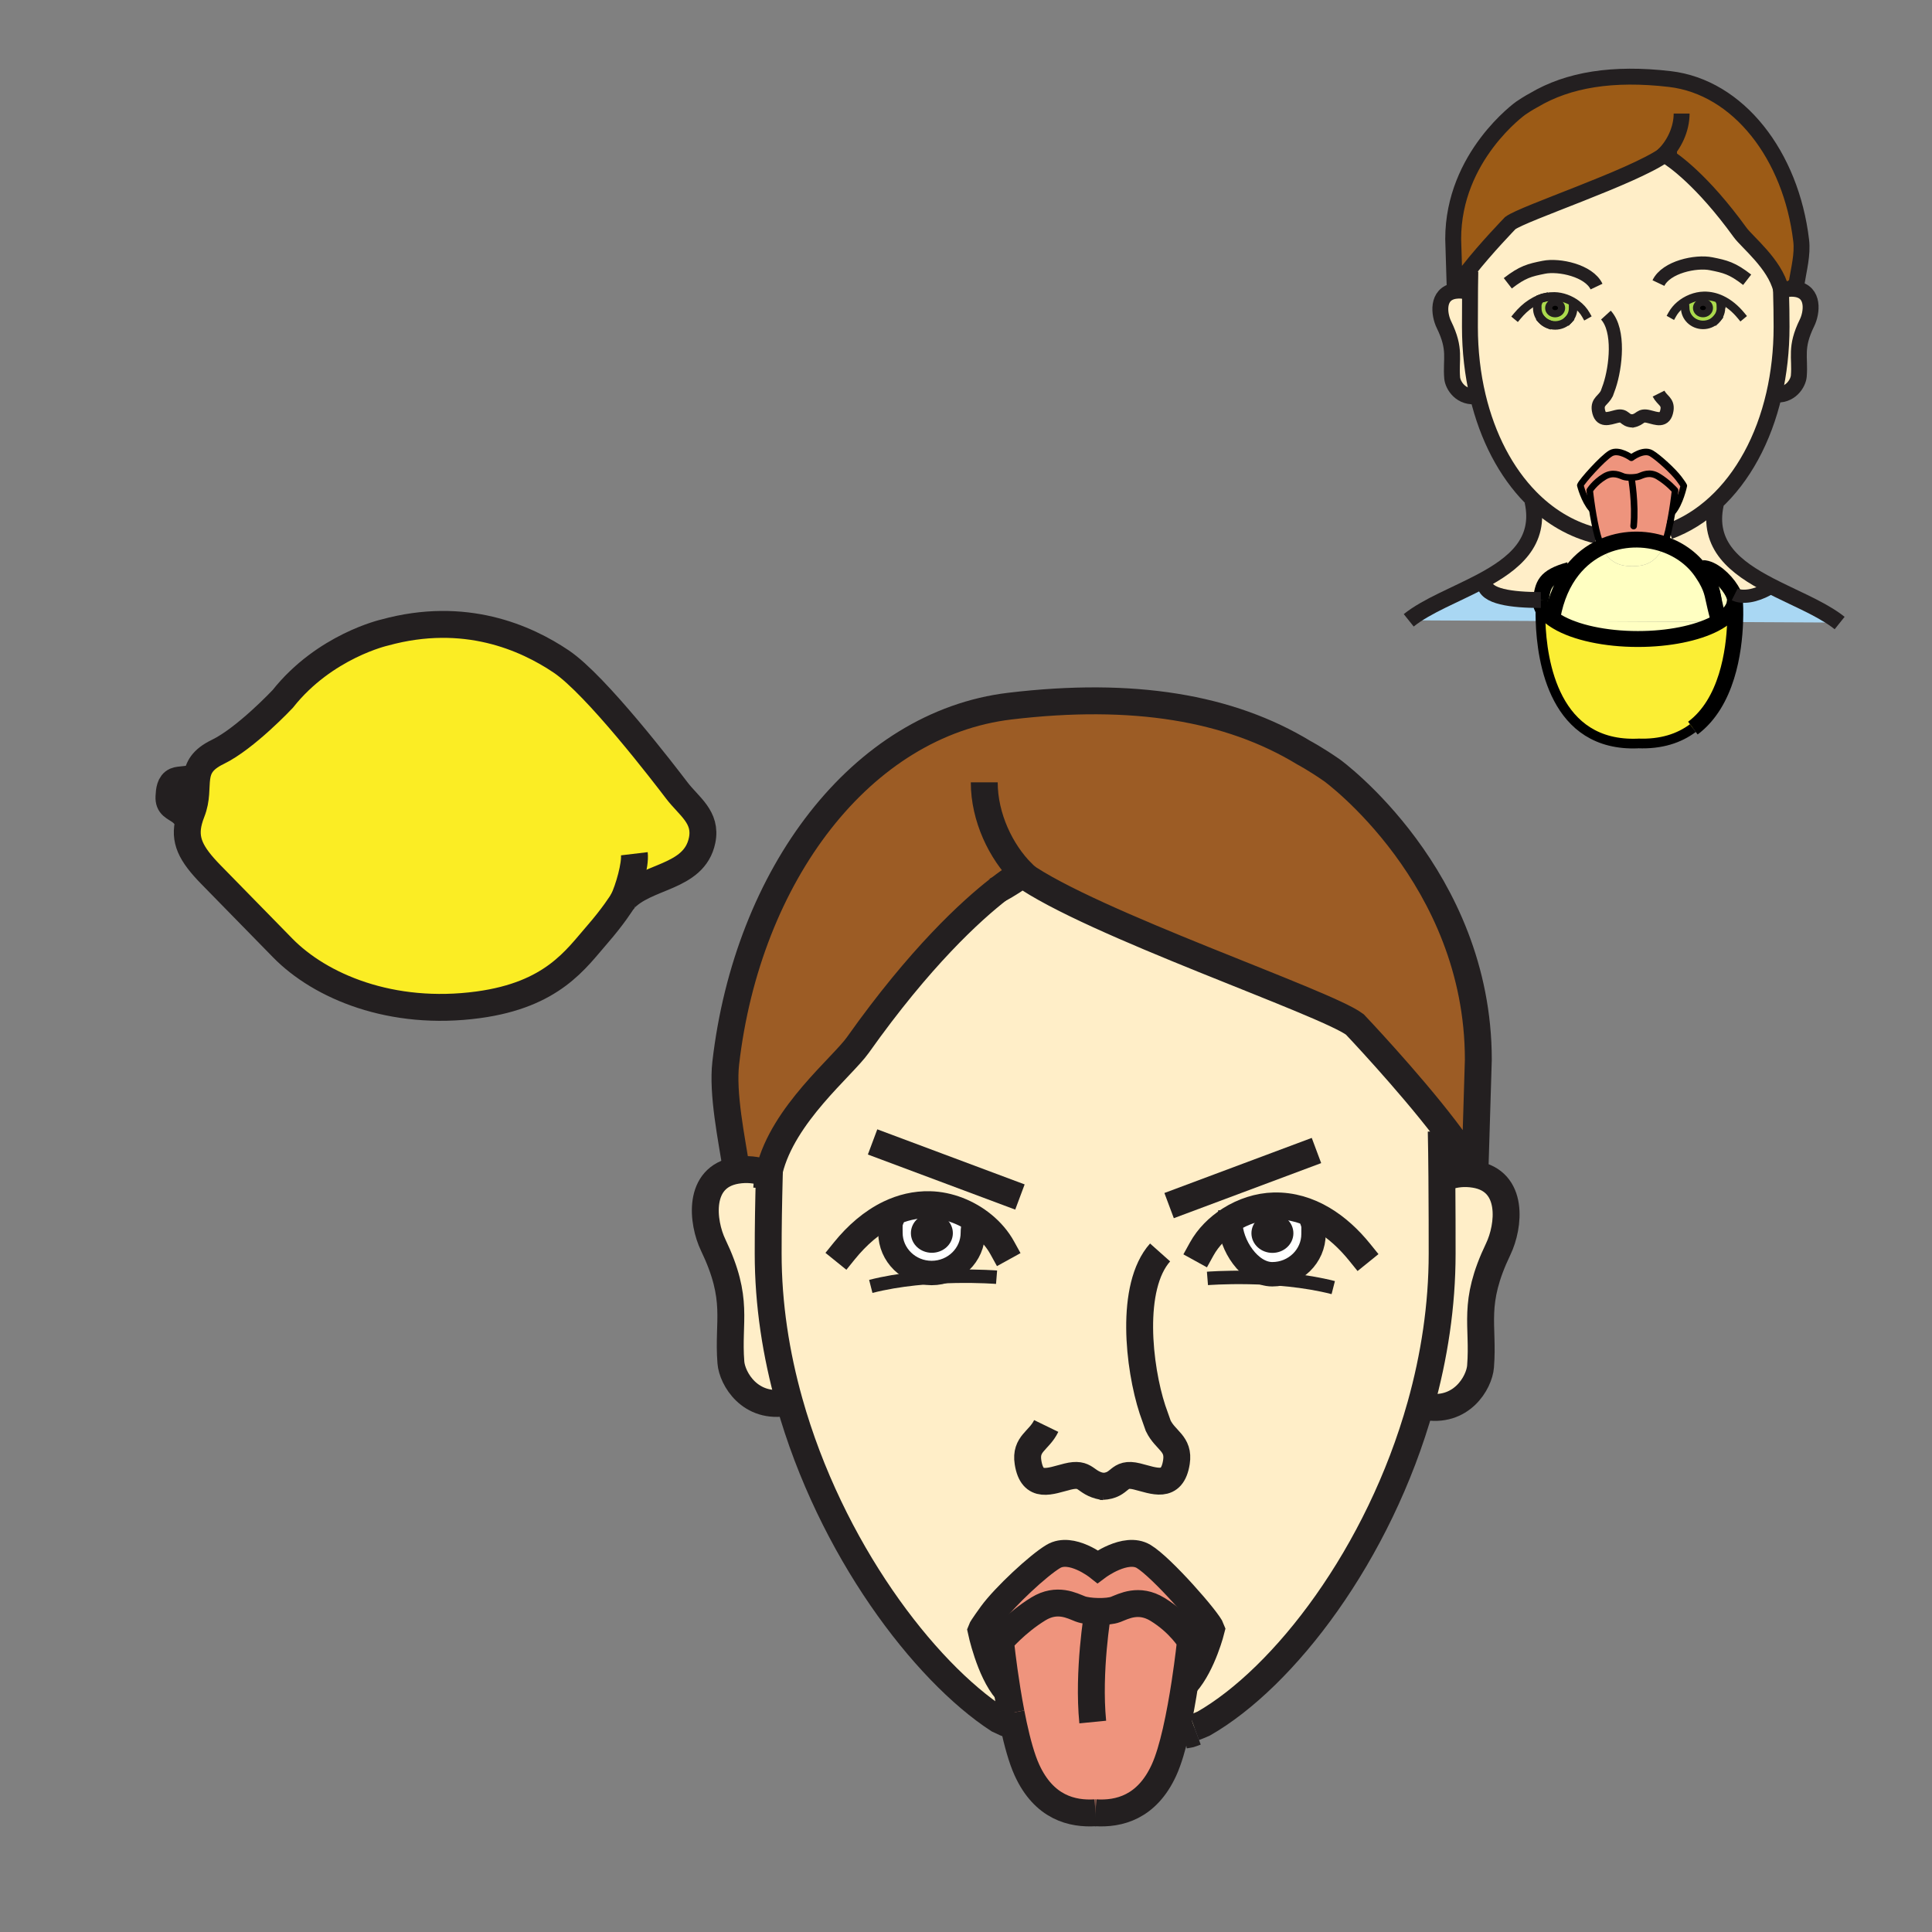 <?xml version="1.0" encoding="iso-8859-1"?>
<!-- Generator: Adobe Illustrator 12.0.1, SVG Export Plug-In . SVG Version: 6.00 Build 51448)  -->
<!DOCTYPE svg PUBLIC "-//W3C//DTD SVG 1.1//EN" "http://www.w3.org/Graphics/SVG/1.1/DTD/svg11.dtd">
<svg  version="1.1" id="Layer_1" xmlns="http://www.w3.org/2000/svg" xmlns:xlink="http://www.w3.org/1999/xlink" width="850.394" height="850.394"
	 viewBox="0 0 850.394 850.394" style="overflow:visible;enable-background:new 0 0 850.394 850.394;" xml:space="preserve">
<rect x="0" y="0" width="850.394" height="850.394" fill="#808080" stroke="none"/>
<g>
	<g id="XMLID_3_">
		<g>
			<path style="fill:#FBED24;" d="M274.314,396.254c9.798-11.089,31.218-9.396,34.732-26.376
				c2.117-10.234-5.815-14.937-11.154-21.957c-5.321-6.994-35.46-46.357-50.806-56.711c-15.722-10.602-42.548-22.452-77.699-12.816
				c0,0-26.457,5.925-44.94,29.249c0,0-16.308,17.374-28.633,23.342c-6.836,3.3-8.602,6.985-9.187,11.251
				c-0.594,4.386,0.067,9.396-2.234,15.219c-0.51,1.291-0.92,2.514-1.23,3.694c-2.276,8.567,0.669,14.62,9.748,23.897
				c10.342,10.559,15.044,15.373,31.536,32.225c16.492,16.853,47.844,30.182,86.083,25c32.724-4.438,42.991-20.178,52.371-30.925
				c6.995-8.028,10.827-14.133,11.354-14.988c0-0.008,0.008-0.017,0.017-0.025C274.297,396.28,274.314,396.254,274.314,396.254z"/>
			<path style="fill:#FFEEC8;" d="M338.424,516.261l-1.682-0.008c-3.749-1.368-7.949-1.839-12.526-1.095
				c-17.438,2.864-15.086,22.862-10.3,32.841c11.647,24.281,6.317,33.216,7.798,51.744c0.569,7.045,8.426,20.725,24.842,17.527
				l0.879-0.257c-5.857-20.879-9.313-42.86-9.313-65.21c0-12.329,0.15-20.965,0.519-35.543H338.424z"/>
			<path style="fill:#9C5C25;" d="M449.767,384.643c30.549,21.777,133.5,56.464,146.578,66.271c0,0,23.369,24.624,39.568,45.811
				c5.824,7.609,10.71,14.783,13.263,20.203l1.531-50.504c0-80.558-64.345-127.318-64.345-127.318
				c-7.446-5.172-12.425-7.772-12.425-7.772c-32.816-19.947-75.264-26.983-129.4-20.528
				c-65.365,7.781-115.526,74.308-125.09,157.123c-1.548,13.457,2.494,32.985,4.77,47.229c4.577-0.744,8.777-0.273,12.526,1.095
				l1.682,0.008c0.075-0.358,0.159-0.709,0.243-1.068c5.991-24.675,32.197-45.699,38.916-55.19
				c27.445-38.714,49.827-59.123,61.993-68.596c6.393-4.976,9.966-6.926,9.966-6.926
				C449.616,384.532,449.691,384.583,449.767,384.643z"/>
			<path style="fill:#FFFFFF;" d="M391.497,534.199l0.896,2.967c-0.627,1.556-0.452,2.787-0.452,5.463
				c0,9.765,8.133,17.698,18.124,17.698c10.024,0,18.148-7.934,18.148-17.698c0-1.394,0.176-2.009,0.226-2.582l4.234-0.82
				c-6.585-5.421-15.078-8.781-23.387-8.978C402.918,530.104,396.961,531.583,391.497,534.199z M403.63,542.783
				c0-3.301,2.92-5.959,6.535-5.959c3.623,0,6.56,2.658,6.56,5.959c0,3.3-2.937,5.959-6.56,5.959
				C406.55,548.742,403.63,546.083,403.63,542.783z"/>
			<path style="fill:#231F20;" d="M410.165,536.824c-3.615,0-6.535,2.658-6.535,5.959c0,3.3,2.92,5.959,6.535,5.959
				c3.623,0,6.56-2.659,6.56-5.959C416.725,539.482,413.788,536.824,410.165,536.824z"/>
			<path style="fill:#EF947D;" d="M436.58,710.508c0,0-4.426,6.07-4.777,7.096c0,0,3.731,17.947,11.195,26.471l0.293-0.051
				c-1.916-11.901-2.929-21.708-2.929-21.708s6.811-8.08,16.685-14.134c8.274-5.078,14.927-1.342,18.441,0
				c3.514,1.352,12.073,1.573,15.588,0.223c3.514-1.343,10.166-5.07,18.441,0c9.882,6.062,14.492,13.911,14.492,13.911
				s-0.837,8.113-2.435,18.544l0.46,0.077c7.463-8.524,11.195-23.786,11.195-23.786c-1.322-3.805-21.956-27.368-29.854-32.07
				c-7.907-4.711-20.198,4.48-20.198,4.48s-11.64-9.191-19.538-4.48C457.021,689.013,442.236,702.787,436.58,710.508z"/>
			<path style="fill:#EF947D;" d="M491.076,708.404c-3.515,1.351-12.074,1.129-15.588-0.223c-3.515-1.342-10.167-5.078-18.441,0
				c-9.874,6.054-16.685,14.134-16.685,14.134s1.013,9.807,2.929,21.708c0.519,3.224,1.104,6.592,1.757,9.969
				c0.343,1.778,0.703,3.549,1.079,5.31c1.641,7.602,3.606,14.792,5.874,19.768c7.53,16.527,19.881,19.494,30.181,18.845
				c-0.033,0-0.075-0.009-0.108-0.009h0.226c-0.042,0-0.075,0.009-0.117,0.009c10.292,0.649,22.658-2.326,30.189-18.845
				c1.982-4.352,3.74-10.396,5.237-16.92c1.615-7.037,2.945-14.638,3.967-21.29c1.598-10.431,2.435-18.544,2.435-18.544
				s-4.61-7.85-14.492-13.911C501.242,703.334,494.59,707.062,491.076,708.404z"/>
			<path style="fill:#FFEEC8;" d="M410.064,560.327c-9.991,0-18.124-7.934-18.124-17.698c0-2.676-0.176-3.907,0.452-5.463
				l-0.896-2.967c5.464-2.616,11.421-4.096,17.789-3.95c8.309,0.196,16.802,3.557,23.387,8.978l-4.234,0.82
				c-0.05,0.573-0.226,1.188-0.226,2.582C428.213,552.394,420.088,560.327,410.064,560.327z M541.372,536.909
				c5.856-3.719,12.709-5.951,19.42-6.104c7.781-0.171,14.936,2.061,21.337,5.848l-4.293,1.488c0.469,1.376,0.326,2.607,0.326,5.027
				c0,9.781-8.141,17.707-18.148,17.707c-10.023,0-18.449-13.021-18.449-22.794L541.372,536.909z M485.235,654.258
				c0.21,0.042,0.427,0.076,0.645,0.11l-1.447-0.094C484.709,654.274,484.977,654.266,485.235,654.258z M520.98,761.628
				c3.079-0.539,1.456-0.068,4.728-1.283c1.339-0.487,2.703-1.051,4.108-1.684c35.402-20.272,77.138-74.521,95.487-140.074
				c5.975-21.323,9.472-43.853,9.472-66.783c0-7.602-0.009-20.914-0.117-33.772c-0.059-7.199-0.143-14.253-0.276-20.084l1.531-1.223
				c-16.199-21.187-39.568-45.811-39.568-45.811c-13.078-9.807-116.029-44.494-146.578-66.271
				c-1.171,1.479-6.476,4.882-10.191,6.763c-12.166,9.473-34.548,29.882-61.993,68.596c-6.719,9.491-32.925,30.516-38.916,55.19
				c-0.008,0.359-0.017,0.718-0.025,1.068c-0.368,14.578-0.519,23.214-0.519,35.543c0,22.35,3.456,44.331,9.313,65.21
				c18.115,64.595,59.207,118.563,91.998,139.929c2.017,0.991,3.966,1.838,5.882,2.573l0.812-0.214
				c-0.376-1.761-0.736-3.531-1.079-5.31c-0.652-3.377-1.238-6.745-1.757-9.969l-0.293,0.051
				c-7.464-8.523-11.195-26.471-11.195-26.471c0.352-1.025,4.777-7.096,4.777-7.096c5.656-7.721,20.441-21.495,27.06-25.428
				c7.898-4.711,19.538,4.48,19.538,4.48s12.291-9.191,20.198-4.48c7.898,4.702,28.532,28.266,29.854,32.07
				c0,0-3.732,15.262-11.195,23.786l-0.46-0.077c-1.021,6.652-2.352,14.253-3.967,21.29l3.364-0.521H520.98z"/>
			<path style="fill:#231F20;" d="M560.072,536.858c-3.623,0-6.552,2.667-6.552,5.968c0,3.291,2.929,5.959,6.552,5.959
				c3.615,0,6.543-2.668,6.543-5.959C566.615,539.525,563.688,536.858,560.072,536.858z"/>
			<path style="fill:#FFFFFF;" d="M560.792,530.805c-6.711,0.153-13.563,2.386-19.42,6.104l0.192,1.172
				c0,9.772,8.426,22.794,18.449,22.794c10.008,0,18.148-7.926,18.148-17.707c0-2.42,0.143-3.651-0.326-5.027l4.293-1.488
				C575.728,532.865,568.573,530.634,560.792,530.805z M553.521,542.826c0-3.301,2.929-5.968,6.552-5.968
				c3.615,0,6.543,2.667,6.543,5.968c0,3.291-2.928,5.959-6.543,5.959C556.449,548.785,553.521,546.117,553.521,542.826z"/>
			<path style="fill:#FFEEC8;" d="M625.304,618.587l1.531,0.444c16.416,3.206,24.273-10.474,24.843-17.519
				c1.48-18.527-3.85-27.463,7.798-51.744c4.786-9.986,7.138-29.984-10.3-32.841c-4.577-0.752-8.777-0.282-12.526,1.086
				l-1.991,0.018c0.108,12.858,0.117,26.171,0.117,33.772C634.775,574.734,631.278,597.264,625.304,618.587z"/>
		</g>
		<g>
			<path style="fill:none;stroke:#231F20;stroke-width:11.841;stroke-linecap:square;stroke-miterlimit:10;" d="M598.428,551.137
				c-4.652-5.755-10.124-10.833-16.299-14.484c-6.401-3.787-13.556-6.019-21.337-5.848c-6.711,0.153-13.563,2.386-19.42,6.104
				c-5.171,3.283-9.581,7.703-12.442,12.885"/>
			<path style="fill:none;stroke:#231F20;stroke-width:10.745;stroke-linecap:square;stroke-miterlimit:10;" d="M541.564,538.081
				c0,9.772,8.426,22.794,18.449,22.794c10.008,0,18.148-7.926,18.148-17.707c0-2.42,0.143-3.651-0.326-5.027"/>
			<path style="fill:none;stroke:#231F20;stroke-width:11.841;stroke-linecap:square;stroke-miterlimit:10;" d="M371.659,550.581
				c5.522-6.832,12.199-12.723,19.838-16.382c5.464-2.616,11.421-4.096,17.789-3.95c8.309,0.196,16.802,3.557,23.387,8.978
				c3.447,2.83,6.376,6.224,8.476,10.029"/>
			<path style="fill:none;stroke:#231F20;stroke-width:10.745;stroke-linecap:square;stroke-miterlimit:10;" d="M428.438,540.047
				c-0.05,0.573-0.226,1.188-0.226,2.582c0,9.765-8.125,17.698-18.148,17.698c-9.991,0-18.124-7.934-18.124-17.698
				c0-2.676-0.176-3.907,0.452-5.463"/>
			<path style="fill:none;stroke:#231F20;stroke-width:5.373;" d="M553.521,542.826c0,3.291,2.929,5.959,6.552,5.959
				c3.615,0,6.543-2.668,6.543-5.959c0-3.301-2.928-5.968-6.543-5.968C556.449,536.858,553.521,539.525,553.521,542.826z"/>
			<path style="fill:none;stroke:#231F20;stroke-width:5.373;" d="M403.63,542.783c0,3.3,2.92,5.959,6.535,5.959
				c3.623,0,6.56-2.659,6.56-5.959c0-3.301-2.937-5.959-6.56-5.959C406.55,536.824,403.63,539.482,403.63,542.783z"/>
			<path style="fill:none;stroke:#231F20;stroke-width:5.921;" d="M383.289,566.227c25.311-6.472,55.366-4.044,55.366-4.044"/>
			<path style="fill:none;stroke:#231F20;stroke-width:5.921;" d="M586.848,566.757c-25.311-6.472-55.374-4.044-55.374-4.044"/>
			<line style="fill:none;stroke:#231F20;stroke-width:11.841;" x1="514.597" y1="530.659" x2="579.459" y2="506.411"/>
			<line style="fill:none;stroke:#231F20;stroke-width:11.841;" x1="448.938" y1="526.88" x2="384.076" y2="502.633"/>
			<path style="fill:none;stroke:#231F20;stroke-width:11.841;" d="M636.649,518.014c3.749-1.368,7.949-1.838,12.526-1.086
				c17.438,2.856,15.086,22.854,10.3,32.841c-11.647,24.281-6.317,33.217-7.798,51.744c-0.569,7.045-8.427,20.725-24.843,17.519"/>
			<path style="fill:none;stroke:#231F20;stroke-width:11.841;" d="M336.742,516.253c-3.749-1.368-7.949-1.839-12.526-1.095
				c-17.438,2.864-15.086,22.862-10.3,32.841c11.647,24.281,6.317,33.216,7.798,51.744c0.569,7.045,8.426,20.725,24.842,17.527"/>
			<path style="fill:none;stroke:#231F20;stroke-width:11.841;" d="M525.708,760.345c1.339-0.487,2.703-1.051,4.108-1.684
				c35.402-20.272,77.138-74.521,95.487-140.074c5.975-21.323,9.472-43.853,9.472-66.783c0-7.602-0.009-20.914-0.117-33.772
				c-0.059-7.199-0.143-14.253-0.276-20.084"/>
			<path style="fill:none;stroke:#231F20;stroke-width:16.118;" d="M520.98,761.628c3.079-0.539,1.456-0.068,4.728-1.283"/>
			<path style="fill:none;stroke:#231F20;stroke-width:11.841;" d="M338.717,513.269c-0.017,0.649-0.034,1.3-0.05,1.924
				c-0.008,0.359-0.017,0.718-0.025,1.068c-0.368,14.578-0.519,23.214-0.519,35.543c0,22.35,3.456,44.331,9.313,65.21
				c18.115,64.595,59.207,118.563,91.998,139.929c2.017,0.991,3.966,1.838,5.882,2.573"/>
			<path style="fill:none;stroke:#231F20;stroke-width:11.841;" d="M485.235,654.258c-8.124-1.539-6.677-6.456-15.379-4.301
				c-7.521,1.863-15.487,5.694-17.361-6.311c-1.289-8.259,4.785-9.345,8.016-15.979"/>
			<path style="fill:none;stroke:#231F20;stroke-width:11.841;" d="M485.235,654.258c-0.259,0.008-0.526,0.017-0.803,0.017
				l1.447,0.094C485.662,654.334,485.445,654.3,485.235,654.258z"/>
			<path style="fill:none;stroke:#231F20;stroke-width:11.841;" d="M510.63,551.281c-13.471,15.117-9.396,50.616-3.363,69.102
				l2.535,7.198c3.23,6.627,9.296,7.713,8.016,15.98c-1.874,11.995-9.848,8.165-17.354,6.31c-8.677-2.138-6.702,4.019-15.229,4.387"
				/>
			<path style="fill:none;stroke:#231F20;stroke-width:11.841;" d="M324.216,515.158c-2.276-14.244-6.317-33.772-4.77-47.229
				c9.564-82.815,59.726-149.342,125.09-157.123c54.137-6.455,96.584,0.582,129.4,20.528c0,0,4.979,2.6,12.425,7.772
				c0,0,64.345,46.76,64.345,127.318l-1.531,50.504c-2.553-5.42-7.438-12.594-13.263-20.203
				c-16.199-21.187-39.568-45.811-39.568-45.811c-13.078-9.807-116.029-44.494-146.578-66.271c-0.075-0.06-0.15-0.111-0.226-0.163
				c0,0-3.573,1.95-9.966,6.926c-12.166,9.473-34.548,29.882-61.993,68.596c-6.719,9.491-32.925,30.516-38.916,55.19
				c-0.084,0.359-0.167,0.71-0.243,1.068c-0.494,2.24-0.812,4.515-0.929,6.806"/>
			<path style="fill:none;stroke:#231F20;stroke-width:11.841;" d="M436.137,392.731c0.577,0.008,1.866-0.521,3.438-1.325
				c3.716-1.881,9.021-5.284,10.191-6.763c0.109-0.137,0.185-0.248,0.218-0.351c-9.363-9.319-16.751-24.513-16.751-39.928"/>
			<path style="fill:none;stroke:#231F20;stroke-width:11.841;" d="M274.272,396.331c0.025-0.051,0.042-0.077,0.042-0.077
				c9.798-11.089,31.218-9.396,34.732-26.376c2.117-10.234-5.815-14.937-11.154-21.957c-5.321-6.994-35.46-46.357-50.806-56.711
				c-15.722-10.602-42.548-22.452-77.699-12.816c0,0-26.457,5.925-44.94,29.249c0,0-16.308,17.374-28.633,23.342
				c-6.836,3.3-8.602,6.985-9.187,11.251c-0.594,4.386,0.067,9.396-2.234,15.219c-0.51,1.291-0.92,2.514-1.23,3.694
				c-2.276,8.567,0.669,14.62,9.748,23.897c10.342,10.559,15.044,15.373,31.536,32.225c16.492,16.853,47.844,30.182,86.083,25
				c32.724-4.438,42.991-20.178,52.371-30.925c6.995-8.028,10.827-14.133,11.354-14.988"/>
			<path style="fill:none;stroke:#231F20;stroke-width:11.841;" d="M87.841,341.859c-0.402,0.145-0.812,0.265-1.213,0.376
				c-3.799,1.043-7.756,0.804-9.354,1.522c-2.46,1.094-2.761,4.146-2.896,6.891c-0.217,4.096,2.368,4.515,5.154,6.583
				c1.205,0.889,2.519,2.445,3.631,3.916c0.117,0.137,0.226,0.282,0.327,0.419"/>
			<path style="fill:none;stroke:#231F20;stroke-width:11.841;" d="M279.208,375.785c0.578,4.839-2.577,15.732-4.937,20.546
				c-0.008,0.008-0.017,0.017-0.017,0.025c-0.167,0.333-0.327,0.642-0.485,0.915"/>
			<path style="fill:none;stroke:#231F20;stroke-width:11.841;" d="M442.998,744.074c-7.464-8.523-11.195-26.471-11.195-26.471
				c0.352-1.025,4.777-7.096,4.777-7.096c5.656-7.721,20.441-21.495,27.06-25.428c7.898-4.711,19.538,4.48,19.538,4.48
				s12.291-9.191,20.198-4.48c7.898,4.702,28.532,28.266,29.854,32.07c0,0-3.732,15.262-11.195,23.786"/>
			<path style="fill:none;stroke:#231F20;stroke-width:11.841;" d="M482.182,797.914c10.292,0.649,22.658-2.326,30.189-18.845
				c1.982-4.352,3.74-10.396,5.237-16.92c1.615-7.037,2.945-14.638,3.967-21.29c1.598-10.431,2.435-18.544,2.435-18.544
				s-4.61-7.85-14.492-13.911c-8.275-5.07-14.928-1.343-18.441,0c-3.515,1.351-12.074,1.129-15.588-0.223
				c-3.515-1.342-10.167-5.078-18.441,0c-9.874,6.054-16.685,14.134-16.685,14.134s1.013,9.807,2.929,21.708
				c0.519,3.224,1.104,6.592,1.757,9.969"/>
			<path style="fill:none;stroke:#231F20;stroke-width:11.841;" d="M482.182,797.914c0.042,0,0.075-0.009,0.117-0.009h-0.226
				C482.106,797.905,482.148,797.914,482.182,797.914z"/>
			<path style="fill:none;stroke:#231F20;stroke-width:11.841;" d="M445.048,753.992c0.343,1.778,0.703,3.549,1.079,5.31
				c1.641,7.602,3.606,14.792,5.874,19.768c7.53,16.527,19.881,19.494,30.181,18.845"/>
			<path style="fill:none;stroke:#231F20;stroke-width:11.841;" d="M483.178,709.755c0,0-4.394,25.804-2.192,48.222"/>
		</g>
	</g>
</g>
<rect style="fill:none;" width="850.394" height="850.394"/>
<g>
	<g id="XMLID_9_">
		<g>
			<path style="fill:#FFEEC8;" d="M790.604,127.26c8.065,1.294,6.978,10.347,4.762,14.857c-5.386,10.992-2.922,15.039-3.604,23.422
				c-0.256,3.097-3.695,9.033-10.868,8.028c2.138-9.272,3.282-19.248,3.282-29.723c0-5.581-0.07-9.492-0.243-16.081v-0.004h0.103
				l0.777-0.004c1.183-0.422,2.456-0.657,3.82-0.657C789.273,127.099,789.931,127.153,790.604,127.26z"/>
			<path style="fill:#A9D7F3;" d="M807.367,274.022l-43.625-0.228c0.174-4.742-0.004-8.197-0.078-9.326v-0.004
				c0.004-0.12,0.008-0.24,0.008-0.36c0-0.083-0.004-0.161-0.008-0.248c-0.025-0.715-0.174-1.422-0.442-2.112l0.326-0.12
				c3.308,1.654,9.095,0.827,14.882-2.48l0.476-1.493c10.165,5.296,21.394,9.707,29.173,15.325L807.367,274.022z"/>
			<path style="fill:#FFEEC8;" d="M763.672,264.105c0-0.083,0-0.165-0.008-0.248C763.668,263.944,763.672,264.022,763.672,264.105z"
				/>
			<path style="fill:#FFFFFF;" d="M756.28,273.753c4.506-2.654,7.201-5.845,7.384-9.285c0.074,1.129,0.252,4.584,0.078,9.326
				L756.28,273.753z"/>
			<path style="fill:#9E5B16;" d="M761.956,259.492c0.555,0.731,0.98,1.484,1.266,2.253c0.269,0.69,0.417,1.397,0.442,2.112
				C763.585,262.642,762.952,261.1,761.956,259.492z"/>
			<path style="fill:#ABDA4D;" d="M757.454,133.643c0.025,0.104,0.038,0.207,0.046,0.314
				C757.492,133.85,757.476,133.742,757.454,133.643z"/>
			<path style="fill:#ABDA4D;" d="M756.735,138.749c-0.111,0.219-0.231,0.43-0.364,0.637
				C756.5,139.178,756.624,138.967,756.735,138.749z"/>
			<path style="fill:#9E5B16;" d="M754.929,273.745l1.352,0.008c-0.524,0.31-1.074,0.612-1.646,0.906l-0.004-0.004
				C754.738,274.353,754.838,274.051,754.929,273.745z"/>
			<path style="fill:#FFFFC2;" d="M763.672,264.105c0,0.12-0.004,0.24-0.008,0.36v0.004c-0.183,3.439-2.878,6.631-7.384,9.285
				l-1.352-0.008c0.376-1.228,0.624-2.48,0.769-3.741c0.732-6.35-1.24-12.869-3.865-17.528c4.522,1.968,8.132,4.361,10.124,7.015
				c0.996,1.608,1.629,3.15,1.708,4.365C763.672,263.94,763.672,264.022,763.672,264.105z"/>
			<path style="fill:#ABDA4D;" d="M755.945,139.989c-0.227,0.289-0.475,0.562-0.739,0.818
				C755.471,140.547,755.719,140.274,755.945,139.989z"/>
			<path style="fill:#FFFFC2;" d="M755.697,270.004c-0.145,1.261-0.393,2.513-0.769,3.741l-69.93-0.364
				c-0.004,0-0.004,0-0.004-0.004c-0.148-0.091-0.293-0.182-0.438-0.277c-0.732-0.476-1.406-0.963-2.018-1.468l0.81-0.087
				c1.542-8.561,4.668-15.366,8.785-20.574c3.638-4.597,8.045-7.95,12.819-10.157c0.004,0.004,0.004,0.013,0.008,0.017
				c3.386,7.263,8.934,8.57,13.56,8.28c4.626,0.29,10.174-1.017,13.56-8.28c0.178-0.384,0.355-0.802,0.524-1.244
				c6.982,2.435,13.097,6.937,17.007,13.154c0.442,0.703,0.947,1.418,1.394,2.216C754.085,260.426,753.688,262.236,755.697,270.004z
				"/>
			<path style="fill:#FFFFC2;" d="M754.631,274.655l0.004,0.004c-7.821,4.018-20.008,6.606-33.691,6.606
				c-7.229,0-14.038-0.72-20.008-1.997c-6.275-1.335-11.624-3.282-15.552-5.651c-0.132-0.079-0.261-0.157-0.385-0.236l69.93,0.364
				C754.838,274.051,754.738,274.353,754.631,274.655z"/>
			<path style="fill:#FFEEC8;" d="M755.268,221.856c-4.01,18.292,8.665,28.003,23.638,35.795l-0.476,1.493
				c-5.787,3.307-11.574,4.134-14.882,2.48l-0.326,0.12c-0.285-0.769-0.711-1.521-1.266-2.253
				c-1.992-2.654-5.602-5.047-10.124-7.015c2.625,4.659,4.598,11.178,3.865,17.528c-2.009-7.768-1.612-9.579-4.691-15.048
				c-0.446-0.798-0.951-1.513-1.394-2.216c-3.91-6.217-10.024-10.719-17.007-13.154c0.637-1.646,1.216-3.654,1.729-5.8l0.417,0.103
				c7.329-2.704,14.093-6.94,20.107-12.472L755.268,221.856z"/>
			<path style="fill:#ABDA4D;" d="M746.748,135.553c0,1.401,1.272,2.534,2.844,2.534s2.844-1.133,2.844-2.534
				c0-1.397-1.272-2.534-2.844-2.534S746.748,134.156,746.748,135.553z M757.5,133.957c0.037,0.401,0.013,0.856,0.013,1.53
				c0,1.17-0.281,2.273-0.777,3.262c-0.111,0.219-0.235,0.43-0.364,0.637c-0.128,0.207-0.272,0.409-0.426,0.604
				c-0.227,0.285-0.475,0.558-0.739,0.818c-1.427,1.36-3.398,2.203-5.568,2.203c-4.357,0-7.884-3.369-7.884-7.523
				c0-0.591-0.078-0.848-0.095-1.096l-2.241-0.021c2.91-2.493,6.784-4.055,10.554-4.142c2.766-0.058,5.35,0.566,7.727,1.683
				l-0.393,1.256c0.066,0.161,0.116,0.314,0.148,0.471c0.005,0,0.005,0,0,0.004C757.476,133.742,757.492,133.85,757.5,133.957z"/>
			<ellipse cx="749.592" cy="135.553" rx="2.844" ry="2.534"/>
			<path style="fill:#EE947D;" d="M741.146,213.816c0,0-1.675,7.888-5.027,11.633l-0.136-0.021c0.863-5.233,1.318-9.541,1.318-9.541
				s-3.055-3.551-7.495-6.213c-3.712-2.228-6.701-0.591-8.275,0c-1.584,0.595-5.424,0.69-7.003,0.099
				c-1.579-0.591-4.568-2.228-8.285,0c-4.431,2.667-6.506,6.114-6.506,6.114s0.38,3.567,1.095,8.152l-0.206,0.033
				c-3.353-3.745-5.027-10.455-5.027-10.455c0.592-1.674,9.859-12.025,13.406-14.093c3.551-2.075,9.07,1.968,9.07,1.968
				s5.229-4.043,8.776-1.968c2.972,1.728,9.606,7.776,12.149,11.174C739.001,210.699,740.989,213.365,741.146,213.816z"/>
			<path style="fill:#9C5B16;" d="M733.396,68.567c-0.488-0.306-0.74-0.438-0.74-0.438c-0.033,0.021-0.058,0.041-0.091,0.062
				c-14.109,9.855-61.736,25.556-67.792,29.996c0,0-10.811,11.145-18.297,20.731c-2.688,3.448-4.948,6.689-6.135,9.144
				l-0.703-22.856c0-36.453,29.748-57.61,29.748-57.61c3.447-2.34,5.746-3.518,5.746-3.518c15.18-9.024,34.804-12.208,59.834-9.293
				c30.224,3.526,53.419,33.633,57.842,71.104c0.72,6.093-1.009,12.534-2.063,18.979l-2.112,2.232c-1.364,0-2.638,0.235-3.82,0.657
				l-0.777,0.004c-0.037-0.169-0.074-0.334-0.115-0.5c-2.782-11.162-14.887-20.666-17.995-24.957
				C749.183,79.179,736.508,70.485,733.396,68.567z"/>
			<path style="fill:#FFFFC2;" d="M732.605,239.587c-0.169,0.442-0.347,0.86-0.524,1.244c-3.386,7.263-8.934,8.57-13.56,8.28
				c0.017-0.004,0.033-0.004,0.05-0.004h-0.1c0.017,0,0.033,0,0.05,0.004c-4.626,0.29-10.174-1.017-13.56-8.28
				c-0.004-0.004-0.004-0.012-0.008-0.017C713.792,236.722,723.879,236.54,732.605,239.587z"/>
			<path style="fill:#FBEE34;" d="M700.936,279.268c5.97,1.277,12.778,1.997,20.008,1.997c13.684,0,25.87-2.588,33.691-6.606
				c0.571-0.294,1.121-0.596,1.646-0.906l7.462,0.042c-0.472,12.927-3.567,35.444-18.603,46.684
				c-5.994,4.481-13.886,7.172-24.266,6.747l0.107,0.033c-36.742,1.509-42.315-36.019-42.89-53.915l6.903,0.033
				c0,0,0,0.004,0.004,0.004c0.124,0.079,0.253,0.157,0.385,0.236C689.312,275.986,694.66,277.933,700.936,279.268z"/>
			<path style="fill:#FFEEC8;" d="M673.949,133.556l2.725,0.563c-0.05,0.417-0.017,0.889-0.017,1.6c0,1.951,0.777,3.725,2.051,5.06
				c0.761,0.802,1.703,1.447,2.766,1.873c0.942,0.38,1.976,0.591,3.063,0.591c2.312,0,4.391-0.951,5.829-2.464
				c1.273-1.335,2.046-3.109,2.046-5.06l1.521-1.765c-2.799-2.112-6.304-3.415-9.731-3.493c-1.261-0.025-2.488,0.091-3.671,0.331
				c-0.215,0.042-0.43,0.087-0.641,0.141c-0.426,0.104-0.843,0.223-1.257,0.36c-0.413,0.132-0.822,0.281-1.224,0.446
				C676.202,132.225,675.049,132.841,673.949,133.556z M757.454,133.639c-0.032-0.157-0.082-0.31-0.148-0.471l0.393-1.256
				c-2.377-1.116-4.961-1.741-7.727-1.683c-3.77,0.087-7.644,1.649-10.554,4.142l2.241,0.021c0.017,0.248,0.095,0.504,0.095,1.096
				c0,4.154,3.526,7.523,7.884,7.523c2.17,0,4.142-0.843,5.568-2.203c0.265-0.256,0.513-0.529,0.739-0.818
				c0.153-0.194,0.298-0.397,0.426-0.604c0.133-0.207,0.253-0.418,0.364-0.637c0.496-0.988,0.777-2.092,0.777-3.262
				c0-0.674,0.024-1.128-0.013-1.53c-0.008-0.107-0.021-0.21-0.046-0.314C757.459,133.639,757.459,133.639,757.454,133.639z
				 M718.592,185.292c-0.096,0.017-0.182,0.029-0.281,0.045l0.67-0.041c-0.128,0-0.257,0-0.372-0.004
				C718.604,185.292,718.596,185.292,718.592,185.292z M732.564,68.191c0.157,0.141,0.45,0.265,0.831,0.376
				c3.112,1.918,15.787,10.612,32.529,33.737c3.108,4.291,15.213,13.795,17.995,24.957c0.004,0.169,0.008,0.335,0.013,0.5v0.004
				c0.173,6.589,0.243,10.5,0.243,16.081c0,10.475-1.145,20.45-3.282,29.723c-4.589,19.917-13.758,36.573-26.035,47.85
				c-6.015,5.531-12.778,9.768-20.107,12.472l-0.417-0.103c0.31-1.29,0.599-2.633,0.863-3.977c0.294-1.484,0.555-2.968,0.786-4.382
				l0.136,0.021c3.353-3.745,5.027-11.633,5.027-11.633c-0.157-0.451-2.146-3.117-2.146-3.117
				c-2.543-3.398-9.178-9.446-12.149-11.174c-3.547-2.075-8.776,1.968-8.776,1.968s-5.52-4.043-9.07-1.968
				c-3.547,2.067-12.814,12.418-13.406,14.093c0,0,1.675,6.709,5.027,10.455l0.206-0.033c0.575,3.679,1.373,8.007,2.369,11.678
				l-0.372,0.104c-10.476-2.472-19.967-7.962-28.028-15.829v-0.004c-0.355-0.347-0.707-0.698-1.058-1.054
				c-10.844-11.038-18.983-26.453-23.291-44.634c-2.244-9.479-3.447-19.706-3.447-30.454c0-3.439,0.004-9.471,0.054-15.288
				c0.004-0.814,0.013-1.625,0.021-2.422c0.024-2.195,0.058-4.303,0.095-6.164c0.005-0.169,0.009-0.335,0.013-0.5l-0.711-0.554
				c7.486-9.586,18.297-20.731,18.297-20.731C670.828,93.747,718.455,78.046,732.564,68.191z"/>
			<path style="fill:#9E5B16;" d="M718.571,249.107c-0.017,0-0.033,0-0.05,0.004c-0.017-0.004-0.033-0.004-0.05-0.004H718.571z"/>
			<path style="fill:#EE947D;" d="M714.528,209.773c1.579,0.591,5.419,0.496,7.003-0.099c1.574-0.591,4.563-2.228,8.275,0
				c4.44,2.662,7.495,6.213,7.495,6.213s-0.455,4.308-1.318,9.541c-0.231,1.414-0.492,2.898-0.786,4.382
				c-0.265,1.344-0.554,2.687-0.863,3.977c-0.513,2.146-1.092,4.154-1.729,5.8c-8.727-3.047-18.813-2.865-27.651,1.228
				c-0.641-1.38-1.228-3.146-1.753-5.097c-0.996-3.671-1.794-7.999-2.369-11.678c-0.715-4.584-1.095-8.152-1.095-8.152
				s2.075-3.448,6.506-6.114C709.96,207.545,712.949,209.182,714.528,209.773z"/>
			<path style="fill:#FFFFC2;" d="M684.995,273.377c0,0.004,0,0.004,0.004,0.004C684.995,273.381,684.995,273.377,684.995,273.377z"
				/>
			<path style="fill:#FFFFFF;" d="M684.995,273.377l-6.903-0.033c-0.128-3.993-0.009-7.007,0.07-8.396
				c0.037,2.369,1.732,4.646,4.324,6.689c0.637,0.504,1.335,0.992,2.071,1.463C684.702,273.195,684.847,273.287,684.995,273.377z"/>
			<path d="M687.352,135.574c0,1.397-1.273,2.53-2.84,2.53c-1.575,0-2.84-1.133-2.84-2.53c0-1.401,1.265-2.542,2.84-2.542
				C686.078,133.031,687.352,134.172,687.352,135.574z"/>
			<path style="fill:#ABDA4D;" d="M684.536,143.242c-1.087,0-2.12-0.211-3.063-0.591c0.942,0.376,1.976,0.587,3.063,0.587
				c2.312,0,4.391-0.951,5.829-2.459C688.927,142.291,686.848,143.242,684.536,143.242z"/>
			<path style="fill:#FFFFC2;" d="M683.35,271.546l-0.81,0.087c-2.77-2.273-4.324-4.828-4.324-7.528
				c1-6.614,1.435-10.12,12.575-13.229l1.344,0.095C688.018,256.18,684.892,262.985,683.35,271.546z"/>
			<path style="fill:#FFFFFF;" d="M684.558,273.101c-0.736-0.471-1.435-0.959-2.071-1.463l0.054-0.004
				C683.151,272.137,683.825,272.625,684.558,273.101z"/>
			<path style="fill:#FFFFFF;" d="M678.216,264.105c0,2.7,1.555,5.254,4.324,7.528l-0.054,0.004
				c-2.592-2.042-4.287-4.32-4.324-6.689c0.021-0.409,0.041-0.678,0.05-0.785C678.216,264.126,678.216,264.105,678.216,264.105z"/>
			<path style="fill:#ABDA4D;" d="M680.53,130.791c-0.215,0.042-0.426,0.091-0.641,0.141
				C680.101,130.877,680.315,130.832,680.53,130.791z"/>
			<path style="fill:#ABDA4D;" d="M678.708,140.778c0.761,0.798,1.703,1.442,2.766,1.873
				C680.411,142.225,679.469,141.58,678.708,140.778z"/>
			<path style="fill:#A9D7F3;" d="M678.162,264.948c-0.009-0.26,0.008-0.521,0.05-0.785
				C678.203,264.271,678.183,264.539,678.162,264.948z"/>
			<path style="fill:#A9D7F3;" d="M678.216,264.105c0,0,0,0.021-0.004,0.058c-0.042,0.265-0.059,0.525-0.05,0.785
				c-0.079,1.389-0.198,4.403-0.07,8.396l-58.023-0.306c8.02-6.42,20.652-11.178,31.814-17.098l1.703,0.724
				C653.586,262.604,665.517,264.105,678.216,264.105z"/>
			<path style="fill:#ABDA4D;" d="M678.633,131.291c-0.413,0.132-0.822,0.281-1.224,0.446
				C677.811,131.572,678.22,131.423,678.633,131.291z"/>
			<path style="fill:#ABDA4D;" d="M684.512,138.104c1.566,0,2.84-1.133,2.84-2.53c0-1.401-1.273-2.542-2.84-2.542
				c-1.575,0-2.84,1.141-2.84,2.542C681.672,136.971,682.937,138.104,684.512,138.104z M673.949,133.556
				c1.1-0.715,2.253-1.331,3.46-1.819c0.401-0.166,0.811-0.314,1.224-0.446c0.414-0.137,0.831-0.256,1.257-0.36
				c0.215-0.05,0.426-0.099,0.641-0.141c1.183-0.24,2.41-0.355,3.671-0.331c3.428,0.079,6.933,1.381,9.731,3.493l-1.521,1.765
				c0,1.951-0.772,3.725-2.046,5.06c-1.438,1.509-3.518,2.459-5.829,2.459c-1.087,0-2.12-0.211-3.063-0.587
				c-1.063-0.43-2.005-1.075-2.766-1.873c-1.273-1.335-2.051-3.109-2.051-5.06c0-0.711-0.033-1.182,0.017-1.6L673.949,133.556z"/>
			<path style="fill:#FFFFC2;" d="M674.801,219.988v0.004c-0.355-0.347-0.711-0.703-1.058-1.058
				C674.094,219.29,674.445,219.641,674.801,219.988z"/>
			<path style="fill:#FFEEC8;" d="M674.801,219.992c8.062,7.867,17.553,13.356,28.028,15.829l0.372-0.104
				c0.525,1.952,1.112,3.717,1.753,5.097c-4.774,2.208-9.182,5.56-12.819,10.157l-1.344-0.095
				c-11.141,3.109-11.575,6.614-12.575,13.229c-12.699,0-24.63-1.5-24.63-7.441l-1.703-0.724
				c14.543-7.709,26.581-17.391,22.662-35.283L674.801,219.992z"/>
			<path style="fill:#FFFFC2;" d="M647.174,119.972c-0.037,1.86-0.07,3.969-0.095,6.164
				C647.104,123.941,647.133,121.833,647.174,119.972z"/>
			<path style="fill:#FFEEC8;" d="M650.452,174.3c-7.44,1.29-11.004-4.808-11.261-7.966c-0.69-8.388,1.777-12.427-3.608-23.415
				c-2.216-4.514-3.304-13.567,4.758-14.857c2.121-0.343,4.063-0.128,5.796,0.492l0.922,0.004
				c-0.05,5.816-0.054,11.848-0.054,15.288C647.005,154.594,648.208,164.821,650.452,174.3z"/>
		</g>
		<g>
			<path style="fill:none;stroke:#231F20;stroke-width:5.787;" d="M647.079,126.136c0.024-2.195,0.058-4.303,0.095-6.164"/>
			<path style="fill:none;stroke:#231F20;stroke-width:3.745;stroke-linecap:square;stroke-miterlimit:10;" d="M678.708,140.778
				c0.761,0.798,1.703,1.442,2.766,1.873c0.942,0.376,1.976,0.587,3.063,0.587c2.312,0,4.391-0.951,5.829-2.459"/>
			<path style="fill:none;stroke:#231F20;stroke-width:7;" d="M784.035,127.76c-0.037-0.169-0.074-0.334-0.115-0.5
				c-2.782-11.162-14.887-20.666-17.995-24.957c-16.742-23.125-29.417-31.818-32.529-33.737c-0.488-0.306-0.74-0.438-0.74-0.438
				c-0.033,0.021-0.058,0.041-0.091,0.062c-14.109,9.855-61.736,25.556-67.792,29.996c0,0-10.811,11.145-18.297,20.731
				c-2.688,3.448-4.948,6.689-6.135,9.144l-0.703-22.856c0-36.453,29.748-57.61,29.748-57.61c3.447-2.34,5.746-3.518,5.746-3.518
				c15.18-9.024,34.804-12.208,59.834-9.293c30.224,3.526,53.419,33.633,57.842,71.104c0.72,6.093-1.009,12.534-2.063,18.979
				l-2.112,2.232"/>
			<path style="fill:none;stroke:#231F20;stroke-width:3.745;stroke-linecap:square;stroke-miterlimit:10;" d="M755.945,139.989
				c-0.227,0.285-0.475,0.558-0.739,0.818"/>
			<path style="fill:none;stroke:#231F20;stroke-width:3.745;stroke-linecap:square;stroke-miterlimit:10;" d="M757.454,133.643
				c0.021,0.099,0.038,0.207,0.046,0.314"/>
			<path style="fill:none;stroke:#231F20;stroke-width:3.745;stroke-linecap:square;stroke-miterlimit:10;" d="M680.53,130.791
				c1.183-0.24,2.41-0.355,3.671-0.331c3.428,0.079,6.933,1.381,9.731,3.493c1.679,1.261,3.104,2.823,4.097,4.58"/>
			<path style="fill:none;stroke:#231F20;stroke-width:3.745;stroke-linecap:square;stroke-miterlimit:10;" d="M678.633,131.291
				c0.414-0.137,0.831-0.256,1.257-0.36"/>
			<path style="fill:none;stroke:#231F20;stroke-width:3.745;stroke-linecap:square;stroke-miterlimit:10;" d="M667.856,139.1
				c1.773-2.133,3.812-4.059,6.093-5.543c1.1-0.715,2.253-1.331,3.46-1.819"/>
			<path style="fill:none;stroke:#231F20;stroke-width:3.745;stroke-linecap:square;stroke-miterlimit:10;" d="M681.474,142.651
				c-1.063-0.426-2.005-1.071-2.766-1.873c-1.273-1.335-2.051-3.109-2.051-5.06c0-0.711-0.033-1.182,0.017-1.6
				c0.029-0.182,0.058-0.36,0.124-0.534"/>
			<path style="fill:none;stroke:#231F20;stroke-width:3.745;stroke-linecap:square;stroke-miterlimit:10;" d="M692.411,135.718
				c0,1.951-0.772,3.725-2.046,5.06"/>
			<path style="fill:none;stroke:#231F20;stroke-width:3.745;stroke-linecap:square;stroke-miterlimit:10;" d="M766.313,138.864
				c-2.397-2.898-5.304-5.403-8.615-6.953c-2.377-1.116-4.961-1.741-7.727-1.683c-3.77,0.087-7.644,1.649-10.554,4.142
				c-1.327,1.133-2.451,2.468-3.278,3.931"/>
			<path style="fill:none;stroke:#231F20;stroke-width:3.745;stroke-linecap:square;stroke-miterlimit:10;" d="M741.659,134.391
				c0.017,0.248,0.095,0.504,0.095,1.096c0,4.154,3.526,7.523,7.884,7.523c2.17,0,4.142-0.843,5.568-2.203
				c0.265-0.256,0.513-0.529,0.739-0.818c0.153-0.194,0.298-0.397,0.426-0.604c0.133-0.207,0.253-0.418,0.364-0.637
				c0.496-0.988,0.777-2.092,0.777-3.262c0-0.674,0.024-1.128-0.013-1.53c-0.008-0.107-0.021-0.21-0.046-0.314
				c0.005-0.004,0.005-0.004,0-0.004c-0.028-0.157-0.074-0.31-0.145-0.471"/>
			<path style="fill:none;stroke:#231F20;stroke-width:7;" d="M646.137,128.554c-1.732-0.62-3.675-0.835-5.796-0.492
				c-8.062,1.29-6.974,10.343-4.758,14.857c5.386,10.988,2.918,15.027,3.608,23.415c0.257,3.158,3.82,9.256,11.261,7.966
				c0.07-0.008,0.145-0.021,0.224-0.037"/>
			<path style="fill:none;stroke:#231F20;stroke-width:7;" d="M784.813,127.756c1.183-0.422,2.456-0.657,3.82-0.657
				c0.641,0,1.298,0.054,1.972,0.161c8.065,1.294,6.978,10.347,4.762,14.857c-5.386,10.992-2.922,15.039-3.604,23.422
				c-0.256,3.097-3.695,9.033-10.868,8.028c-0.202-0.025-0.409-0.058-0.624-0.099"/>
			<path style="fill:none;stroke:#231F20;stroke-width:7;" d="M702.829,235.821c-10.476-2.472-19.967-7.962-28.028-15.829
				c-0.355-0.347-0.711-0.703-1.058-1.058c-10.844-11.038-18.983-26.453-23.291-44.634c-2.244-9.479-3.447-19.706-3.447-30.454
				c0-3.439,0.004-9.471,0.054-15.288c0.004-0.814,0.013-1.625,0.021-2.422c0.024-2.195,0.054-4.303,0.095-6.164
				c0.005-0.169,0.009-0.335,0.013-0.5"/>
			<path style="fill:none;stroke:#231F20;stroke-width:7;" d="M783.895,126.409c0.009,0.29,0.017,0.575,0.025,0.852
				c0.004,0.169,0.008,0.335,0.013,0.5v0.004c0.173,6.589,0.243,10.5,0.243,16.081c0,10.475-1.145,20.45-3.282,29.723
				c-4.589,19.917-13.758,36.573-26.035,47.85c-6.015,5.531-12.778,9.768-20.107,12.472"/>
			<path style="fill:none;stroke:#231F20;stroke-width:5.787;" d="M718.608,185.292c3.758-0.699,3.084-2.922,7.114-1.943
				c3.473,0.839,7.156,2.567,8.023-2.861c0.596-3.737-2.215-4.233-3.708-7.234"/>
			<path style="fill:none;stroke:#231F20;stroke-width:5.787;" d="M718.608,185.292c0.115,0.004,0.244,0.004,0.372,0.004
				l-0.67,0.041c0.1-0.017,0.186-0.029,0.281-0.045"/>
			<path style="fill:none;stroke:#231F20;stroke-width:5.787;" d="M706.863,138.695c6.234,6.837,4.345,22.902,1.559,31.265
				l-1.174,3.262c-1.492,2.997-4.299,3.489-3.708,7.226c0.868,5.428,4.556,3.691,8.024,2.856c4.005-0.967,3.108,1.815,7.027,1.988
				c0.004,0,0.013,0,0.017,0"/>
			<path style="fill:none;stroke:#231F20;stroke-width:3.143;" d="M687.352,135.574c0,1.397-1.273,2.53-2.84,2.53
				c-1.575,0-2.84-1.133-2.84-2.53c0-1.401,1.265-2.542,2.84-2.542C686.078,133.031,687.352,134.172,687.352,135.574z"/>
			<ellipse style="fill:none;stroke:#231F20;stroke-width:3.143;" cx="749.592" cy="135.553" rx="2.844" ry="2.534"/>
			<path style="fill:none;stroke:#231F20;stroke-width:5.787;" d="M702.734,126.144c-3.361-7.082-16.512-9.839-23.171-8.507
				c-6.255,1.244-9.359,1.997-15.883,7.056"/>
			<path style="fill:none;stroke:#231F20;stroke-width:5.787;" d="M729.984,124.598c3.365-7.085,16.516-9.847,23.171-8.512
				c6.267,1.244,9.367,1.992,15.887,7.057"/>
			<path style="fill:none;stroke:#231F20;stroke-width:7;" d="M738.161,69.183c-0.706,0.004-3.336-0.199-4.766-0.616
				c-0.381-0.111-0.674-0.235-0.831-0.376c-0.054-0.045-0.091-0.095-0.112-0.149c4.329-4.217,7.739-11.091,7.739-18.065"/>
			<path style="fill:none;stroke:#231F20;stroke-width:7;" d="M674.545,220.658c3.919,17.892-8.119,27.573-22.662,35.283
				c-11.162,5.92-23.795,10.678-31.814,17.098"/>
			<path style="fill:none;stroke:#231F20;stroke-width:7;" d="M755.268,221.856c-4.01,18.292,8.665,28.003,23.638,35.795
				c10.165,5.296,21.394,9.707,29.173,15.325c0.57,0.409,1.129,0.835,1.662,1.261"/>
			<path style="fill:none;stroke:#000000;stroke-width:2.894;stroke-linecap:round;stroke-linejoin:round;" d="M736.119,225.449
				c3.353-3.745,5.027-11.633,5.027-11.633c-0.157-0.451-2.146-3.117-2.146-3.117c-2.543-3.398-9.178-9.446-12.149-11.174
				c-3.547-2.075-8.776,1.968-8.776,1.968s-5.52-4.043-9.07-1.968c-3.547,2.067-12.814,12.418-13.406,14.093
				c0,0,1.675,6.709,5.027,10.455"/>
			<path style="fill:none;stroke:#000000;stroke-width:2.894;stroke-linecap:round;stroke-linejoin:round;" d="M704.954,240.814
				c-0.641-1.38-1.228-3.146-1.753-5.097c-0.996-3.671-1.794-7.999-2.369-11.678c-0.715-4.584-1.095-8.152-1.095-8.152
				s2.075-3.448,6.506-6.114c3.717-2.228,6.706-0.591,8.285,0c1.579,0.591,5.419,0.496,7.003-0.099c1.574-0.591,4.563-2.228,8.275,0
				c4.44,2.662,7.495,6.213,7.495,6.213s-0.455,4.308-1.318,9.541c-0.231,1.414-0.492,2.898-0.786,4.382"/>
			<path style="fill:none;stroke:#000000;stroke-width:2.894;stroke-linecap:round;stroke-linejoin:round;" d="M735.197,229.81
				c-0.265,1.344-0.554,2.687-0.863,3.977c-0.513,2.146-1.092,4.154-1.729,5.8"/>
			<path style="fill:none;stroke:#000000;stroke-width:2.894;stroke-linecap:round;stroke-linejoin:round;" d="M718.075,210.364
				c0,0,1.972,11.339,0.987,21.199"/>
			<path style="fill:none;stroke:#000000;stroke-width:5.787;" d="M678.216,264.105c0,2.7,1.555,5.254,4.324,7.528
				c0.611,0.504,1.285,0.992,2.018,1.468"/>
			<path style="fill:none;stroke:#000000;stroke-width:4.268;" d="M754.635,274.659l-0.004-0.004
				c0.107-0.302,0.207-0.604,0.298-0.91c0.376-1.228,0.624-2.48,0.769-3.741c0.732-6.35-1.24-12.869-3.865-17.528
				c4.522,1.968,8.132,4.361,10.124,7.015c0.555,0.731,0.98,1.484,1.266,2.253c0.269,0.69,0.417,1.397,0.442,2.112
				c0.008,0.083,0.008,0.166,0.008,0.248"/>
			<path style="fill:none;stroke:#000000;stroke-width:7;" d="M678.216,264.105c1-6.614,1.435-10.12,12.575-13.229"/>
			<path style="fill:none;stroke:#000000;stroke-width:7;" d="M763.664,264.469c-0.183,3.439-2.878,6.631-7.384,9.285
				c-0.524,0.31-1.074,0.612-1.646,0.906c-7.821,4.018-20.008,6.606-33.691,6.606c-7.229,0-14.038-0.72-20.008-1.997
				c-6.275-1.335-11.624-3.282-15.552-5.651c-0.132-0.079-0.261-0.157-0.385-0.236c-0.004,0-0.004,0-0.004-0.004
				c-0.148-0.091-0.293-0.182-0.438-0.277c-0.736-0.471-1.435-0.959-2.071-1.463c-2.592-2.042-4.287-4.32-4.324-6.689
				c-0.009-0.26,0.008-0.521,0.05-0.785"/>
			<path style="fill:none;stroke:#000000;stroke-width:7;" d="M749.492,250.05c4.176,0,9.711,4.981,12.464,9.442
				c0.996,1.608,1.629,3.15,1.708,4.365c0.004,0.087,0.008,0.166,0.008,0.248c0,0.12-0.004,0.24-0.008,0.36"/>
			<path style="fill:none;stroke:#000000;stroke-width:7;" d="M678.212,264.163c0.004-0.037,0.004-0.058,0.004-0.058"/>
			<path style="fill:none;stroke:#000000;stroke-width:5.787;" d="M678.162,264.948c0.021-0.409,0.041-0.678,0.05-0.785"/>
			<path style="fill:none;stroke:#000000;stroke-width:4.268;" d="M745.14,320.479c-5.994,4.481-13.886,7.172-24.266,6.747
				l0.107,0.033c-36.742,1.509-42.315-36.019-42.89-53.915c-0.128-3.993-0.009-7.007,0.07-8.396"/>
			<path style="fill:none;stroke:#000000;stroke-width:7;" d="M763.635,264.072c0,0,0.013,0.137,0.029,0.393v0.004
				c0.074,1.129,0.252,4.584,0.078,9.326c-0.472,12.927-3.567,35.444-18.603,46.684"/>
			<path style="fill:none;stroke:#000000;stroke-width:7;" d="M683.35,271.546c1.542-8.561,4.668-15.366,8.785-20.574
				c3.638-4.597,8.045-7.95,12.819-10.157c8.838-4.092,18.925-4.274,27.651-1.228c6.982,2.435,13.097,6.937,17.007,13.154
				c0.442,0.703,0.947,1.418,1.394,2.216c3.079,5.469,2.683,7.28,4.691,15.048c0.124,0.488,0.261,1,0.409,1.542"/>
			<path style="fill:none;stroke:#231F20;stroke-width:7;" d="M653.586,256.664c0,5.94,11.931,7.441,24.63,7.441"/>
			<path style="fill:none;stroke:#231F20;stroke-width:5.787;" d="M763.548,261.625c3.308,1.654,9.095,0.827,14.882-2.48"/>
		</g>
	</g>
</g>
</svg>

